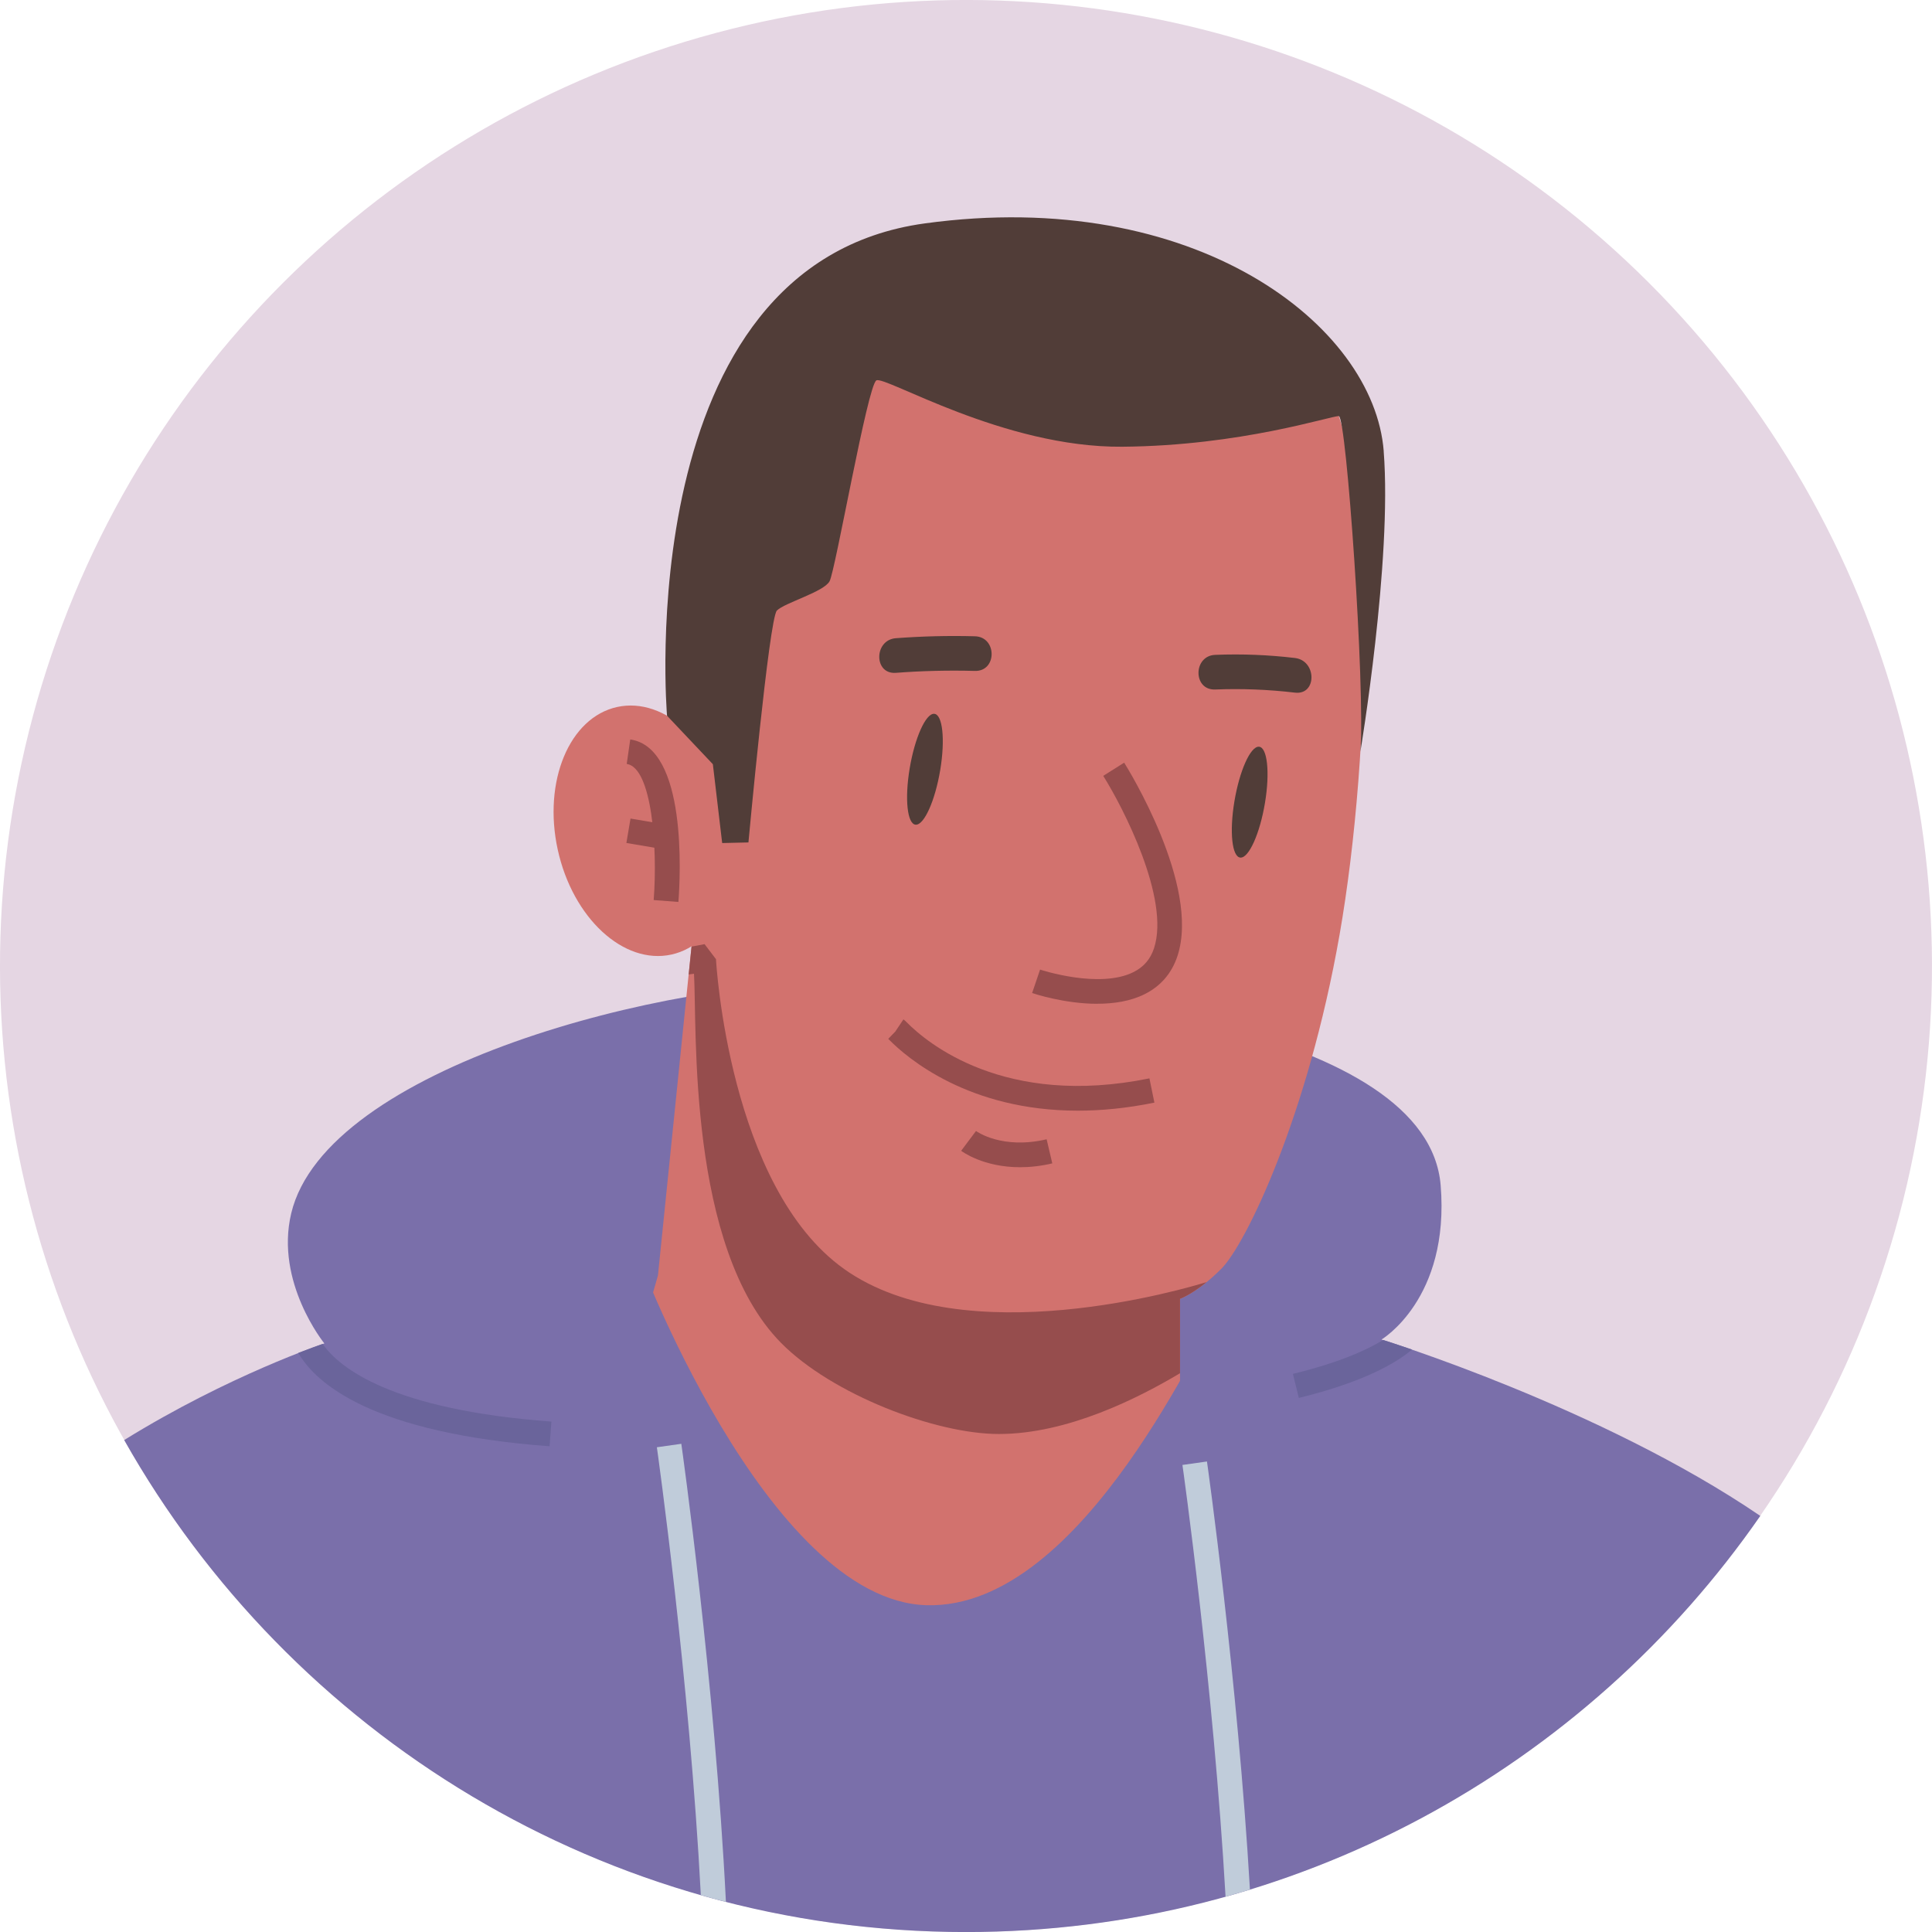 <?xml version="1.0" encoding="UTF-8"?>
<svg id="b" data-name="Layer 2" xmlns="http://www.w3.org/2000/svg" viewBox="0 0 412.71 412.71">
  <g id="c" data-name="—ÎÓÈ_1">
    <g id="d" data-name="N">
      <circle cx="206.35" cy="206.35" r="206.35" transform="translate(-85.47 206.35) rotate(-45)" style="fill: #e5d6e3; stroke-width: 0px;"/>
      <g>
        <path d="m295.12,286.14s14.63-8.65,12.63-32.95c-2.73-33.23-79.73-42.76-126.3-43.46-39.3-.59-111.82,18.37-119.24,49.46-3.52,14.75,7.08,27.79,7.08,27.79,0,0-20.31,6.74-42.76,20.64,35.4,62.73,102.66,105.1,179.83,105.1,70.32,0,132.42-35.19,169.67-88.9-34.09-23.22-80.91-37.67-80.91-37.67Z" style="fill: #7a6faa; stroke-width: 0px;"/>
        <path d="m281.35,79.33c13.36,17.46,11.63,81.42,4.81,120.32-6.82,38.9-20.05,66.18-25.27,71.39-5.21,5.21-8.82,6.42-8.82,6.42v74.6l-108.29,3.21-14.44-43.72,11.21-39.09,13.54-132.78s10.9-65.07,23.12-72.01c12.22-6.94,99.19,5.21,104.13,11.67Z" style="fill: #d2726e; stroke-width: 0px;"/>
        <ellipse cx="137.62" cy="177.47" rx="18.92" ry="27.07" transform="translate(-34.79 33.57) rotate(-12.36)" style="fill: #d2726e; stroke-width: 0px;"/>
        <path d="m144.91,192.67l-5.27-.4c.86-11.27-.38-28.31-5.76-29.08l.75-5.23c12.18,1.74,10.71,29.22,10.29,34.71Z" style="fill: #964d4d; stroke-width: 0px;"/>
        <rect x="135.73" y="173.98" width="5.29" height="8.37" transform="translate(-60.41 284.82) rotate(-80.38)" style="fill: #964d4d; stroke-width: 0px;"/>
        <path d="m200.85,164.49c-1.09,6.54-3.43,11.77-5.23,11.68-1.81-.09-2.39-5.47-1.3-12.01,1.09-6.54,3.43-11.77,5.23-11.68,1.81.09,2.39,5.47,1.3,12.01Z" style="fill: #513d38; stroke-width: 0px;"/>
        <path d="m270.22,171.52c-1.09,6.54-3.43,11.77-5.23,11.68-1.81-.09-2.39-5.47-1.3-12.01,1.09-6.54,3.43-11.77,5.23-11.68,1.81.09,2.39,5.47,1.3,12.01Z" style="fill: #513d38; stroke-width: 0px;"/>
        <path d="m208.26,135.92c-5.64-.15-11.26-.01-16.88.41-4.72.36-4.76,7.76,0,7.4,5.62-.43,11.24-.56,16.88-.41,4.76.13,4.76-7.27,0-7.4Z" style="fill: #513d38; stroke-width: 0px;"/>
        <path d="m276.63,140.56c-5.67-.67-11.34-.9-17.04-.67-4.75.19-4.77,7.59,0,7.4,5.7-.22,11.37,0,17.04.67,4.72.56,4.68-6.84,0-7.4Z" style="fill: #513d38; stroke-width: 0px;"/>
        <path d="m234.44,214.43c-7.05,0-13.56-2.16-13.96-2.3l1.7-5.01c.12.04,12.66,4.19,19.97.53,2.17-1.09,3.6-2.75,4.37-5.09,3.47-10.56-6.65-30.16-10.85-36.82l4.47-2.82c.67,1.06,16.34,26.23,11.39,41.29-1.22,3.7-3.58,6.45-7.03,8.17-3.05,1.52-6.62,2.04-10.07,2.04Z" style="fill: #964d4d; stroke-width: 0px;"/>
        <path d="m230.24,237.26c-23.25,0-36.37-11.16-40.34-15.19l-.15-.16,1.5-1.55,1.74-2.6c.25.17.41.33.68.6,4.34,4.41,20.92,18.31,51.87,12l1.06,5.18c-5.92,1.21-11.37,1.72-16.35,1.72Z" style="fill: #964d4d; stroke-width: 0px;"/>
        <path d="m217.89,249.34c-7.82,0-12.33-3.33-12.57-3.51l3.17-4.23c.23.16,5.62,3.99,15.09,1.77l1.21,5.15c-2.52.59-4.82.82-6.9.82Z" style="fill: #964d4d; stroke-width: 0px;"/>
        <path d="m180.31,271.07c-24.62-17.53-27.35-65.68-27.36-66.17l-2.44-3.21-2.78.52-.61,5.95,1.13-.15c.68,11.44-1.5,58.48,18.6,78.86,10.83,10.97,32.92,19.46,46.52,19.46,14.74,0,29.89-7.73,38.7-12.98v-15.9s2.22-.75,5.69-3.58c-4.06,1.27-51.74,15.51-77.46-2.8Z" style="fill: #964d4d; stroke-width: 0px;"/>
        <path d="m295.59,96.39c-2.1-26.99-40.38-56.56-98.01-48.67-63.34,8.66-55.09,105.17-55.09,105.17l9.79,10.36,1.99,16.84,5.61-.13s4.41-47.87,6.08-49.54c1.67-1.67,10-3.96,11.25-6.25,1.25-2.29,8.12-41.87,10-42.91,1.87-1.04,27.08,14.37,52.5,14.17s44.64-6.62,46.28-6.54,5.67,58.25,4.61,71.69c0,0,6.81-40.76,4.98-64.18Z" style="fill: #513d38; stroke-width: 0px;"/>
        <path d="m135.59,266.05c0,1.3,28.25,75.87,62.33,76.85,34.07.98,59.84-61.34,61.46-60.13,1.63,1.2,1.3,93.39-2.28,97.3-3.58,3.91-124.44,5.21-141.71-5.86-17.27-11.08-6.52-73.3-6.19-75.25.33-1.95,26.39-32.9,26.39-32.9Z" style="fill: #7a6faa; stroke-width: 0px;"/>
        <path d="m68.91,287.09c-.73.25-2.54.89-5.19,1.92,3.8,6.57,15.8,17.13,53.68,19.94l.39-5.27c-34.23-2.54-45.32-11.51-48.88-16.6Z" style="fill: #6a649b; stroke-width: 0px;"/>
        <path d="m295.46,286.24c-3.43,2.12-9.33,4.82-19.27,7.25l1.26,5.13c13.91-3.4,20.82-7.48,24.19-10.33-3.22-1.11-5.39-1.8-6.18-2.05Z" style="fill: #6a649b; stroke-width: 0px;"/>
        <path d="m145.55,308.42l-5.23.74c.09.63,6.98,49.53,9.39,95.67,1.78.51,3.57.99,5.36,1.45-2.35-46.94-9.43-97.22-9.53-97.86Z" style="fill: #c0ccda; stroke-width: 0px;"/>
        <path d="m257.82,312.2l-5.23.74c.09.61,6.64,47.13,9.21,92.23,1.74-.49,3.48-.99,5.21-1.52-2.63-44.99-9.09-90.84-9.18-91.45Z" style="fill: #c0ccda; stroke-width: 0px;"/>
      </g>
    </g>
  </g>
</svg>